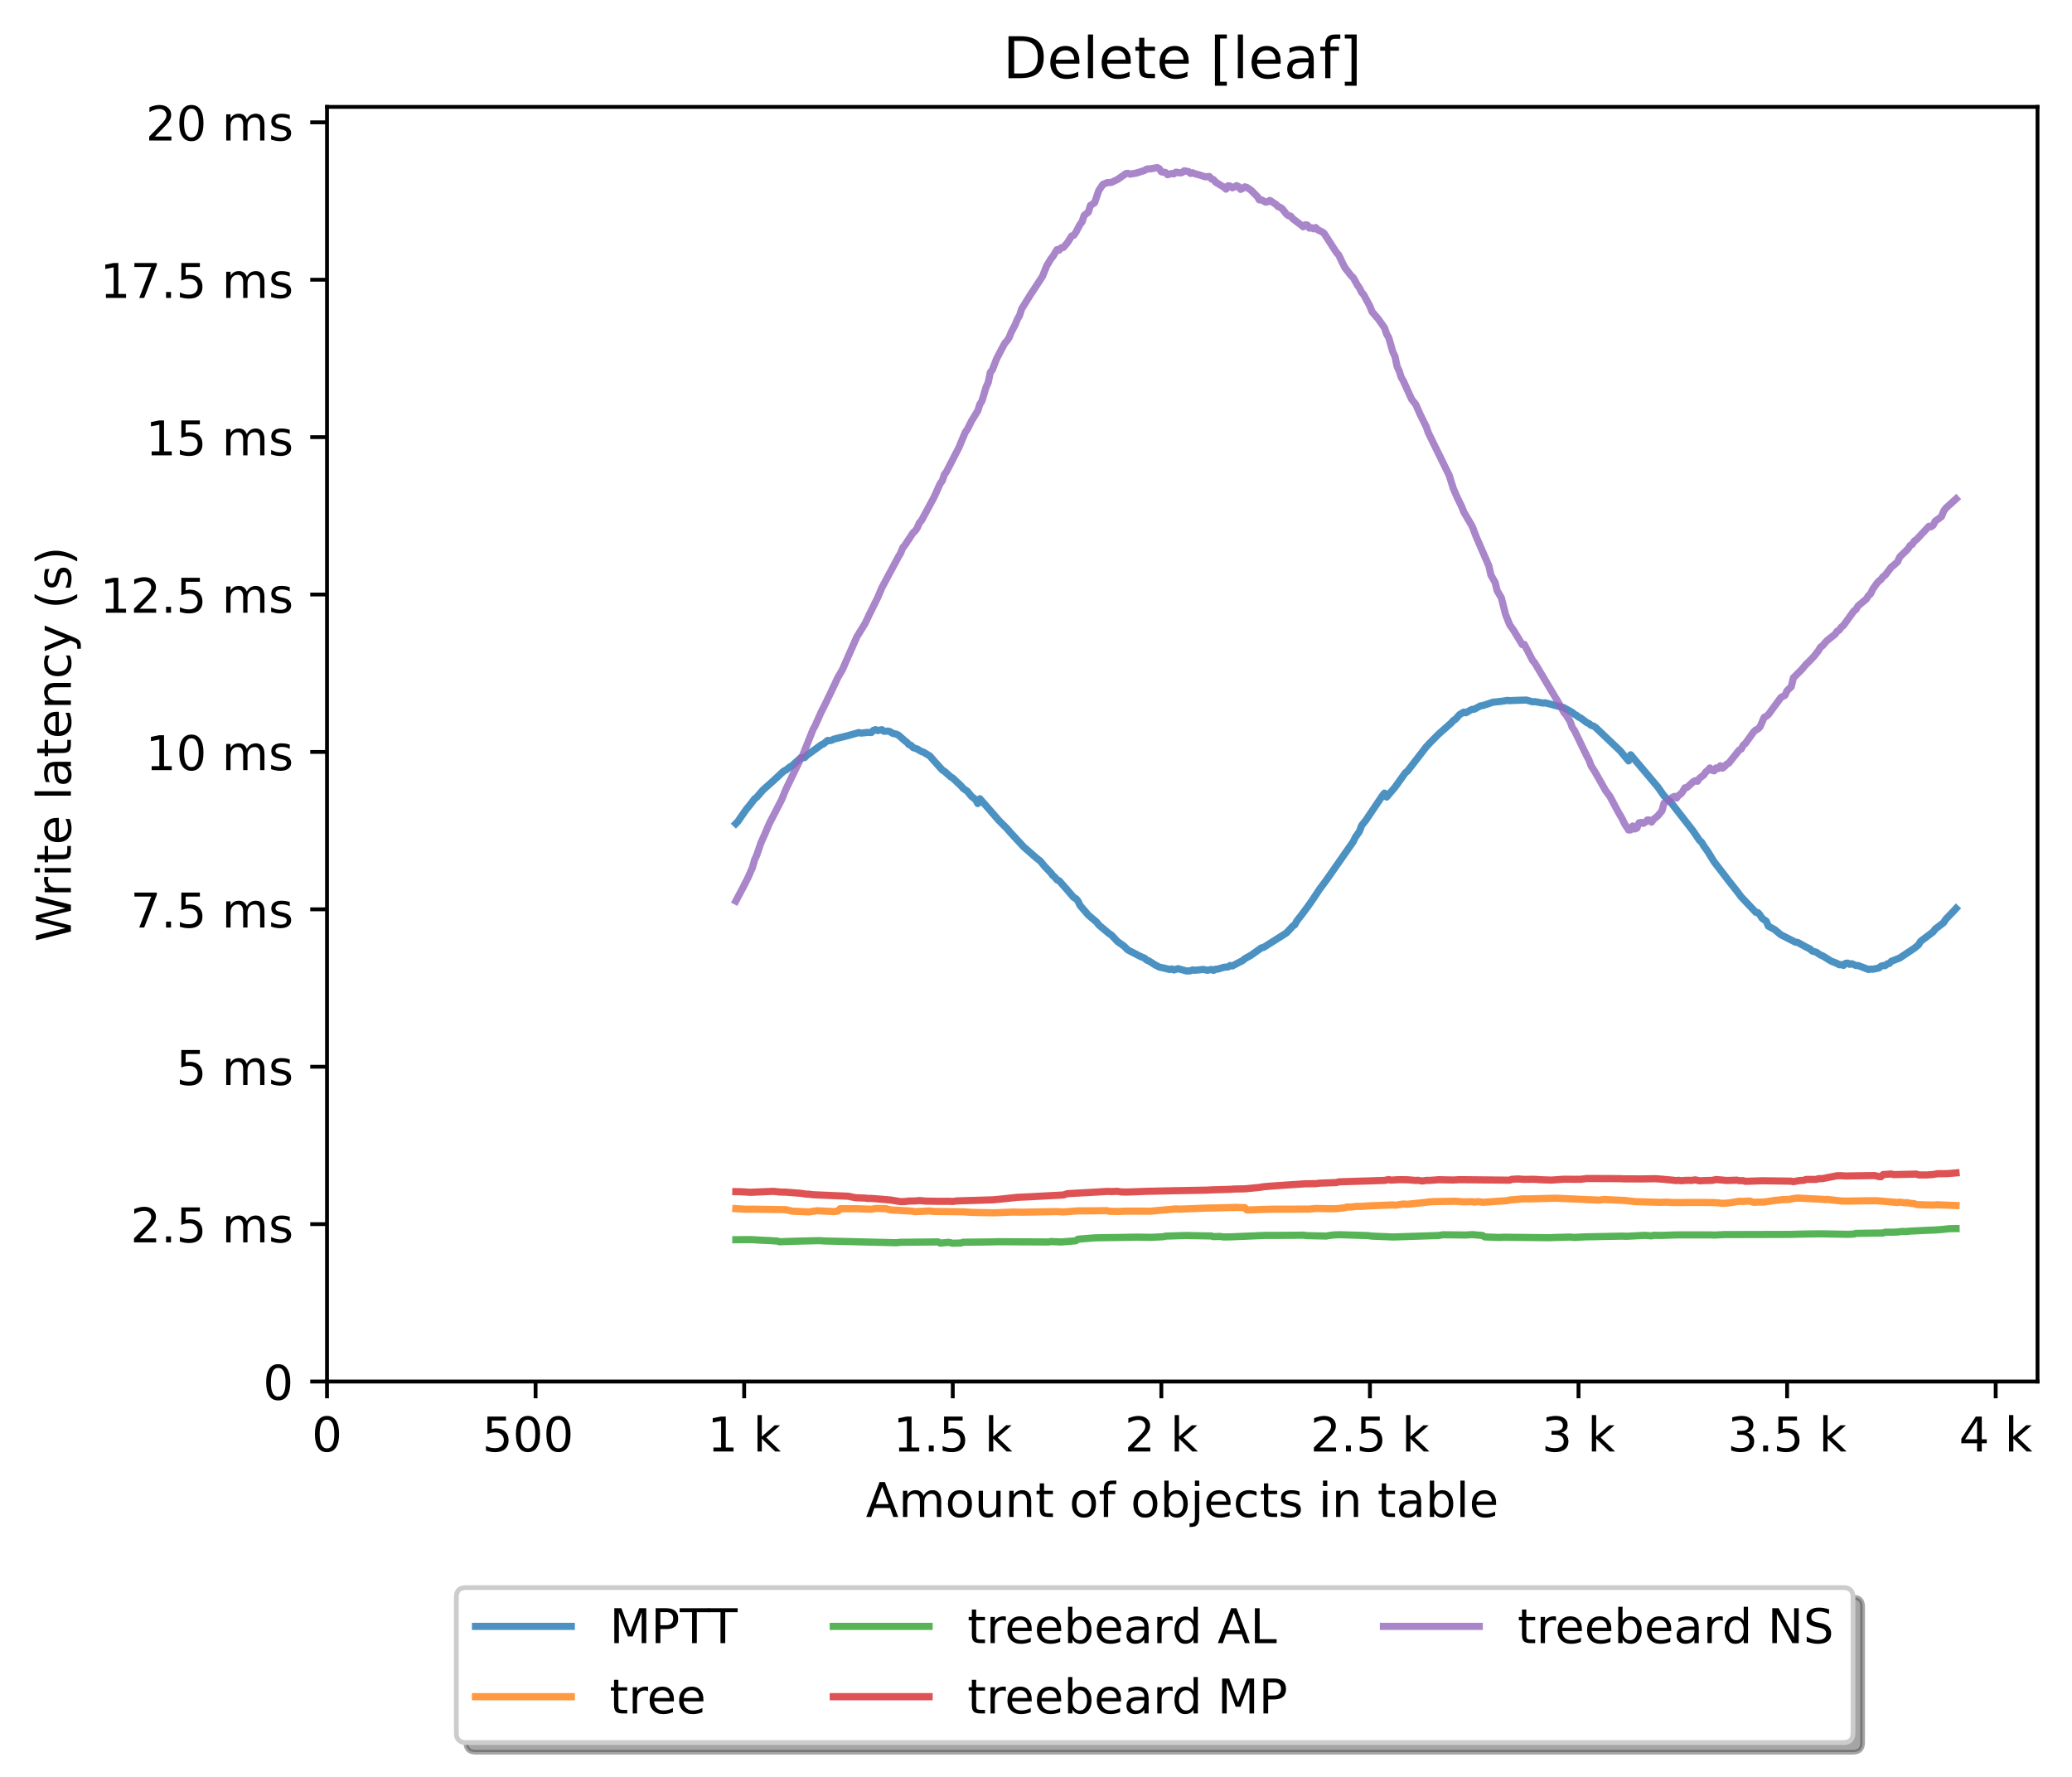 <?xml version="1.0" encoding="utf-8" standalone="no"?>
<!DOCTYPE svg PUBLIC "-//W3C//DTD SVG 1.1//EN"
  "http://www.w3.org/Graphics/SVG/1.1/DTD/svg11.dtd">
<!-- Created with matplotlib (https://matplotlib.org/) -->
<svg height="371.002pt" version="1.1" viewBox="0 0 432.592 371.002" width="432.592pt" xmlns="http://www.w3.org/2000/svg" xmlns:xlink="http://www.w3.org/1999/xlink">
 <defs>
  <style type="text/css">*{stroke-linecap:butt;stroke-linejoin:round;}</style>
 </defs>
 <g id="figure_1">
  <g id="patch_1">
   <path d="M 0 371.002 
L 432.592 371.002 
L 432.592 0 
L 0 0 
z
" style="fill:#ffffff;"/>
  </g>
  <g id="axes_1">
   <g id="patch_2">
    <path d="M 68.272 288.43 
L 425.392 288.43 
L 425.392 22.318 
L 68.272 22.318 
z
" style="fill:#ffffff;"/>
   </g>
   <g id="matplotlib.axis_1">
    <g id="xtick_1">
     <g id="line2d_1">
      <defs>
       <path d="M 0 0 
L 0 3.5 
" id="mc5518a1129" style="stroke:#000000;stroke-width:0.8;"/>
      </defs>
      <g>
       <use style="stroke:#000000;stroke-width:0.8;" x="68.272" xlink:href="#mc5518a1129" y="288.43"/>
      </g>
     </g>
     <g id="text_1">
      <!-- 0 -->
      <g transform="translate(65.091 303.029)scale(0.1 -0.1)">
       <defs>
        <path d="M 31.781 66.406 
Q 24.172 66.406 20.328 58.906 
Q 16.5 51.422 16.5 36.375 
Q 16.5 21.391 20.328 13.891 
Q 24.172 6.391 31.781 6.391 
Q 39.453 6.391 43.281 13.891 
Q 47.125 21.391 47.125 36.375 
Q 47.125 51.422 43.281 58.906 
Q 39.453 66.406 31.781 66.406 
z
M 31.781 74.219 
Q 44.047 74.219 50.516 64.516 
Q 56.984 54.828 56.984 36.375 
Q 56.984 17.969 50.516 8.266 
Q 44.047 -1.422 31.781 -1.422 
Q 19.531 -1.422 13.062 8.266 
Q 6.594 17.969 6.594 36.375 
Q 6.594 54.828 13.062 64.516 
Q 19.531 74.219 31.781 74.219 
z
" id="DejaVuSans-48"/>
       </defs>
       <use xlink:href="#DejaVuSans-48"/>
      </g>
     </g>
    </g>
    <g id="xtick_2">
     <g id="line2d_2">
      <g>
       <use style="stroke:#000000;stroke-width:0.8;" x="111.82" xlink:href="#mc5518a1129" y="288.43"/>
      </g>
     </g>
     <g id="text_2">
      <!-- 500  -->
      <g transform="translate(100.688 303.029)scale(0.1 -0.1)">
       <defs>
        <path d="M 10.797 72.906 
L 49.516 72.906 
L 49.516 64.594 
L 19.828 64.594 
L 19.828 46.734 
Q 21.969 47.469 24.109 47.828 
Q 26.266 48.188 28.422 48.188 
Q 40.625 48.188 47.75 41.5 
Q 54.891 34.812 54.891 23.391 
Q 54.891 11.625 47.562 5.094 
Q 40.234 -1.422 26.906 -1.422 
Q 22.312 -1.422 17.547 -0.641 
Q 12.797 0.141 7.719 1.703 
L 7.719 11.625 
Q 12.109 9.234 16.797 8.062 
Q 21.484 6.891 26.703 6.891 
Q 35.156 6.891 40.078 11.328 
Q 45.016 15.766 45.016 23.391 
Q 45.016 31 40.078 35.438 
Q 35.156 39.891 26.703 39.891 
Q 22.75 39.891 18.812 39.016 
Q 14.891 38.141 10.797 36.281 
z
" id="DejaVuSans-53"/>
        <path id="DejaVuSans-32"/>
       </defs>
       <use xlink:href="#DejaVuSans-53"/>
       <use x="63.623" xlink:href="#DejaVuSans-48"/>
       <use x="127.246" xlink:href="#DejaVuSans-48"/>
       <use x="190.869" xlink:href="#DejaVuSans-32"/>
      </g>
     </g>
    </g>
    <g id="xtick_3">
     <g id="line2d_3">
      <g>
       <use style="stroke:#000000;stroke-width:0.8;" x="155.369" xlink:href="#mc5518a1129" y="288.43"/>
      </g>
     </g>
     <g id="text_3">
      <!-- 1 k -->
      <g transform="translate(147.703 303.029)scale(0.1 -0.1)">
       <defs>
        <path d="M 12.406 8.297 
L 28.516 8.297 
L 28.516 63.922 
L 10.984 60.406 
L 10.984 69.391 
L 28.422 72.906 
L 38.281 72.906 
L 38.281 8.297 
L 54.391 8.297 
L 54.391 0 
L 12.406 0 
z
" id="DejaVuSans-49"/>
        <path d="M 9.078 75.984 
L 18.109 75.984 
L 18.109 31.109 
L 44.922 54.688 
L 56.391 54.688 
L 27.391 29.109 
L 57.625 0 
L 45.906 0 
L 18.109 26.703 
L 18.109 0 
L 9.078 0 
z
" id="DejaVuSans-107"/>
       </defs>
       <use xlink:href="#DejaVuSans-49"/>
       <use x="63.623" xlink:href="#DejaVuSans-32"/>
       <use x="95.41" xlink:href="#DejaVuSans-107"/>
      </g>
     </g>
    </g>
    <g id="xtick_4">
     <g id="line2d_4">
      <g>
       <use style="stroke:#000000;stroke-width:0.8;" x="198.918" xlink:href="#mc5518a1129" y="288.43"/>
      </g>
     </g>
     <g id="text_4">
      <!-- 1.5 k -->
      <g transform="translate(186.482 303.029)scale(0.1 -0.1)">
       <defs>
        <path d="M 10.688 12.406 
L 21 12.406 
L 21 0 
L 10.688 0 
z
" id="DejaVuSans-46"/>
       </defs>
       <use xlink:href="#DejaVuSans-49"/>
       <use x="63.623" xlink:href="#DejaVuSans-46"/>
       <use x="95.41" xlink:href="#DejaVuSans-53"/>
       <use x="159.033" xlink:href="#DejaVuSans-32"/>
       <use x="190.82" xlink:href="#DejaVuSans-107"/>
      </g>
     </g>
    </g>
    <g id="xtick_5">
     <g id="line2d_5">
      <g>
       <use style="stroke:#000000;stroke-width:0.8;" x="242.466" xlink:href="#mc5518a1129" y="288.43"/>
      </g>
     </g>
     <g id="text_5">
      <!-- 2 k -->
      <g transform="translate(234.801 303.029)scale(0.1 -0.1)">
       <defs>
        <path d="M 19.188 8.297 
L 53.609 8.297 
L 53.609 0 
L 7.328 0 
L 7.328 8.297 
Q 12.938 14.109 22.625 23.891 
Q 32.328 33.688 34.812 36.531 
Q 39.547 41.844 41.422 45.531 
Q 43.312 49.219 43.312 52.781 
Q 43.312 58.594 39.234 62.25 
Q 35.156 65.922 28.609 65.922 
Q 23.969 65.922 18.812 64.312 
Q 13.672 62.703 7.812 59.422 
L 7.812 69.391 
Q 13.766 71.781 18.938 73 
Q 24.125 74.219 28.422 74.219 
Q 39.75 74.219 46.484 68.547 
Q 53.219 62.891 53.219 53.422 
Q 53.219 48.922 51.531 44.891 
Q 49.859 40.875 45.406 35.406 
Q 44.188 33.984 37.641 27.219 
Q 31.109 20.453 19.188 8.297 
z
" id="DejaVuSans-50"/>
       </defs>
       <use xlink:href="#DejaVuSans-50"/>
       <use x="63.623" xlink:href="#DejaVuSans-32"/>
       <use x="95.41" xlink:href="#DejaVuSans-107"/>
      </g>
     </g>
    </g>
    <g id="xtick_6">
     <g id="line2d_6">
      <g>
       <use style="stroke:#000000;stroke-width:0.8;" x="286.015" xlink:href="#mc5518a1129" y="288.43"/>
      </g>
     </g>
     <g id="text_6">
      <!-- 2.5 k -->
      <g transform="translate(273.579 303.029)scale(0.1 -0.1)">
       <use xlink:href="#DejaVuSans-50"/>
       <use x="63.623" xlink:href="#DejaVuSans-46"/>
       <use x="95.41" xlink:href="#DejaVuSans-53"/>
       <use x="159.033" xlink:href="#DejaVuSans-32"/>
       <use x="190.82" xlink:href="#DejaVuSans-107"/>
      </g>
     </g>
    </g>
    <g id="xtick_7">
     <g id="line2d_7">
      <g>
       <use style="stroke:#000000;stroke-width:0.8;" x="329.563" xlink:href="#mc5518a1129" y="288.43"/>
      </g>
     </g>
     <g id="text_7">
      <!-- 3 k -->
      <g transform="translate(321.898 303.029)scale(0.1 -0.1)">
       <defs>
        <path d="M 40.578 39.312 
Q 47.656 37.797 51.625 33 
Q 55.609 28.219 55.609 21.188 
Q 55.609 10.406 48.188 4.484 
Q 40.766 -1.422 27.094 -1.422 
Q 22.516 -1.422 17.656 -0.516 
Q 12.797 0.391 7.625 2.203 
L 7.625 11.719 
Q 11.719 9.328 16.594 8.109 
Q 21.484 6.891 26.812 6.891 
Q 36.078 6.891 40.938 10.547 
Q 45.797 14.203 45.797 21.188 
Q 45.797 27.641 41.281 31.266 
Q 36.766 34.906 28.719 34.906 
L 20.219 34.906 
L 20.219 43.016 
L 29.109 43.016 
Q 36.375 43.016 40.234 45.922 
Q 44.094 48.828 44.094 54.297 
Q 44.094 59.906 40.109 62.906 
Q 36.141 65.922 28.719 65.922 
Q 24.656 65.922 20.016 65.031 
Q 15.375 64.156 9.812 62.312 
L 9.812 71.094 
Q 15.438 72.656 20.344 73.438 
Q 25.25 74.219 29.594 74.219 
Q 40.828 74.219 47.359 69.109 
Q 53.906 64.016 53.906 55.328 
Q 53.906 49.266 50.438 45.094 
Q 46.969 40.922 40.578 39.312 
z
" id="DejaVuSans-51"/>
       </defs>
       <use xlink:href="#DejaVuSans-51"/>
       <use x="63.623" xlink:href="#DejaVuSans-32"/>
       <use x="95.41" xlink:href="#DejaVuSans-107"/>
      </g>
     </g>
    </g>
    <g id="xtick_8">
     <g id="line2d_8">
      <g>
       <use style="stroke:#000000;stroke-width:0.8;" x="373.112" xlink:href="#mc5518a1129" y="288.43"/>
      </g>
     </g>
     <g id="text_8">
      <!-- 3.5 k -->
      <g transform="translate(360.676 303.029)scale(0.1 -0.1)">
       <use xlink:href="#DejaVuSans-51"/>
       <use x="63.623" xlink:href="#DejaVuSans-46"/>
       <use x="95.41" xlink:href="#DejaVuSans-53"/>
       <use x="159.033" xlink:href="#DejaVuSans-32"/>
       <use x="190.82" xlink:href="#DejaVuSans-107"/>
      </g>
     </g>
    </g>
    <g id="xtick_9">
     <g id="line2d_9">
      <g>
       <use style="stroke:#000000;stroke-width:0.8;" x="416.66" xlink:href="#mc5518a1129" y="288.43"/>
      </g>
     </g>
     <g id="text_9">
      <!-- 4 k -->
      <g transform="translate(408.995 303.029)scale(0.1 -0.1)">
       <defs>
        <path d="M 37.797 64.312 
L 12.891 25.391 
L 37.797 25.391 
z
M 35.203 72.906 
L 47.609 72.906 
L 47.609 25.391 
L 58.016 25.391 
L 58.016 17.188 
L 47.609 17.188 
L 47.609 0 
L 37.797 0 
L 37.797 17.188 
L 4.891 17.188 
L 4.891 26.703 
z
" id="DejaVuSans-52"/>
       </defs>
       <use xlink:href="#DejaVuSans-52"/>
       <use x="63.623" xlink:href="#DejaVuSans-32"/>
       <use x="95.41" xlink:href="#DejaVuSans-107"/>
      </g>
     </g>
    </g>
    <g id="text_10">
     <!-- Amount of objects in table -->
     <g transform="translate(180.773 316.707)scale(0.1 -0.1)">
      <defs>
       <path d="M 34.188 63.188 
L 20.797 26.906 
L 47.609 26.906 
z
M 28.609 72.906 
L 39.797 72.906 
L 67.578 0 
L 57.328 0 
L 50.688 18.703 
L 17.828 18.703 
L 11.188 0 
L 0.781 0 
z
" id="DejaVuSans-65"/>
       <path d="M 52 44.188 
Q 55.375 50.25 60.062 53.125 
Q 64.75 56 71.094 56 
Q 79.641 56 84.281 50.016 
Q 88.922 44.047 88.922 33.016 
L 88.922 0 
L 79.891 0 
L 79.891 32.719 
Q 79.891 40.578 77.094 44.375 
Q 74.312 48.188 68.609 48.188 
Q 61.625 48.188 57.562 43.547 
Q 53.516 38.922 53.516 30.906 
L 53.516 0 
L 44.484 0 
L 44.484 32.719 
Q 44.484 40.625 41.703 44.406 
Q 38.922 48.188 33.109 48.188 
Q 26.219 48.188 22.156 43.531 
Q 18.109 38.875 18.109 30.906 
L 18.109 0 
L 9.078 0 
L 9.078 54.688 
L 18.109 54.688 
L 18.109 46.188 
Q 21.188 51.219 25.484 53.609 
Q 29.781 56 35.688 56 
Q 41.656 56 45.828 52.969 
Q 50 49.953 52 44.188 
z
" id="DejaVuSans-109"/>
       <path d="M 30.609 48.391 
Q 23.391 48.391 19.188 42.75 
Q 14.984 37.109 14.984 27.297 
Q 14.984 17.484 19.156 11.844 
Q 23.344 6.203 30.609 6.203 
Q 37.797 6.203 41.984 11.859 
Q 46.188 17.531 46.188 27.297 
Q 46.188 37.016 41.984 42.703 
Q 37.797 48.391 30.609 48.391 
z
M 30.609 56 
Q 42.328 56 49.016 48.375 
Q 55.719 40.766 55.719 27.297 
Q 55.719 13.875 49.016 6.219 
Q 42.328 -1.422 30.609 -1.422 
Q 18.844 -1.422 12.172 6.219 
Q 5.516 13.875 5.516 27.297 
Q 5.516 40.766 12.172 48.375 
Q 18.844 56 30.609 56 
z
" id="DejaVuSans-111"/>
       <path d="M 8.5 21.578 
L 8.5 54.688 
L 17.484 54.688 
L 17.484 21.922 
Q 17.484 14.156 20.5 10.266 
Q 23.531 6.391 29.594 6.391 
Q 36.859 6.391 41.078 11.031 
Q 45.312 15.672 45.312 23.688 
L 45.312 54.688 
L 54.297 54.688 
L 54.297 0 
L 45.312 0 
L 45.312 8.406 
Q 42.047 3.422 37.719 1 
Q 33.406 -1.422 27.688 -1.422 
Q 18.266 -1.422 13.375 4.438 
Q 8.5 10.297 8.5 21.578 
z
M 31.109 56 
z
" id="DejaVuSans-117"/>
       <path d="M 54.891 33.016 
L 54.891 0 
L 45.906 0 
L 45.906 32.719 
Q 45.906 40.484 42.875 44.328 
Q 39.844 48.188 33.797 48.188 
Q 26.516 48.188 22.312 43.547 
Q 18.109 38.922 18.109 30.906 
L 18.109 0 
L 9.078 0 
L 9.078 54.688 
L 18.109 54.688 
L 18.109 46.188 
Q 21.344 51.125 25.703 53.562 
Q 30.078 56 35.797 56 
Q 45.219 56 50.047 50.172 
Q 54.891 44.344 54.891 33.016 
z
" id="DejaVuSans-110"/>
       <path d="M 18.312 70.219 
L 18.312 54.688 
L 36.812 54.688 
L 36.812 47.703 
L 18.312 47.703 
L 18.312 18.016 
Q 18.312 11.328 20.141 9.422 
Q 21.969 7.516 27.594 7.516 
L 36.812 7.516 
L 36.812 0 
L 27.594 0 
Q 17.188 0 13.234 3.875 
Q 9.281 7.766 9.281 18.016 
L 9.281 47.703 
L 2.688 47.703 
L 2.688 54.688 
L 9.281 54.688 
L 9.281 70.219 
z
" id="DejaVuSans-116"/>
       <path d="M 37.109 75.984 
L 37.109 68.5 
L 28.516 68.5 
Q 23.688 68.5 21.797 66.547 
Q 19.922 64.594 19.922 59.516 
L 19.922 54.688 
L 34.719 54.688 
L 34.719 47.703 
L 19.922 47.703 
L 19.922 0 
L 10.891 0 
L 10.891 47.703 
L 2.297 47.703 
L 2.297 54.688 
L 10.891 54.688 
L 10.891 58.5 
Q 10.891 67.625 15.141 71.797 
Q 19.391 75.984 28.609 75.984 
z
" id="DejaVuSans-102"/>
       <path d="M 48.688 27.297 
Q 48.688 37.203 44.609 42.844 
Q 40.531 48.484 33.406 48.484 
Q 26.266 48.484 22.188 42.844 
Q 18.109 37.203 18.109 27.297 
Q 18.109 17.391 22.188 11.75 
Q 26.266 6.109 33.406 6.109 
Q 40.531 6.109 44.609 11.75 
Q 48.688 17.391 48.688 27.297 
z
M 18.109 46.391 
Q 20.953 51.266 25.266 53.625 
Q 29.594 56 35.594 56 
Q 45.562 56 51.781 48.094 
Q 58.016 40.188 58.016 27.297 
Q 58.016 14.406 51.781 6.484 
Q 45.562 -1.422 35.594 -1.422 
Q 29.594 -1.422 25.266 0.953 
Q 20.953 3.328 18.109 8.203 
L 18.109 0 
L 9.078 0 
L 9.078 75.984 
L 18.109 75.984 
z
" id="DejaVuSans-98"/>
       <path d="M 9.422 54.688 
L 18.406 54.688 
L 18.406 -0.984 
Q 18.406 -11.422 14.422 -16.109 
Q 10.453 -20.797 1.609 -20.797 
L -1.812 -20.797 
L -1.812 -13.188 
L 0.594 -13.188 
Q 5.719 -13.188 7.562 -10.812 
Q 9.422 -8.453 9.422 -0.984 
z
M 9.422 75.984 
L 18.406 75.984 
L 18.406 64.594 
L 9.422 64.594 
z
" id="DejaVuSans-106"/>
       <path d="M 56.203 29.594 
L 56.203 25.203 
L 14.891 25.203 
Q 15.484 15.922 20.484 11.062 
Q 25.484 6.203 34.422 6.203 
Q 39.594 6.203 44.453 7.469 
Q 49.312 8.734 54.109 11.281 
L 54.109 2.781 
Q 49.266 0.734 44.188 -0.344 
Q 39.109 -1.422 33.891 -1.422 
Q 20.797 -1.422 13.156 6.188 
Q 5.516 13.812 5.516 26.812 
Q 5.516 40.234 12.766 48.109 
Q 20.016 56 32.328 56 
Q 43.359 56 49.781 48.891 
Q 56.203 41.797 56.203 29.594 
z
M 47.219 32.234 
Q 47.125 39.594 43.094 43.984 
Q 39.062 48.391 32.422 48.391 
Q 24.906 48.391 20.391 44.141 
Q 15.875 39.891 15.188 32.172 
z
" id="DejaVuSans-101"/>
       <path d="M 48.781 52.594 
L 48.781 44.188 
Q 44.969 46.297 41.141 47.344 
Q 37.312 48.391 33.406 48.391 
Q 24.656 48.391 19.812 42.844 
Q 14.984 37.312 14.984 27.297 
Q 14.984 17.281 19.812 11.734 
Q 24.656 6.203 33.406 6.203 
Q 37.312 6.203 41.141 7.25 
Q 44.969 8.297 48.781 10.406 
L 48.781 2.094 
Q 45.016 0.344 40.984 -0.531 
Q 36.969 -1.422 32.422 -1.422 
Q 20.062 -1.422 12.781 6.344 
Q 5.516 14.109 5.516 27.297 
Q 5.516 40.672 12.859 48.328 
Q 20.219 56 33.016 56 
Q 37.156 56 41.109 55.141 
Q 45.062 54.297 48.781 52.594 
z
" id="DejaVuSans-99"/>
       <path d="M 44.281 53.078 
L 44.281 44.578 
Q 40.484 46.531 36.375 47.5 
Q 32.281 48.484 27.875 48.484 
Q 21.188 48.484 17.844 46.438 
Q 14.5 44.391 14.5 40.281 
Q 14.5 37.156 16.891 35.375 
Q 19.281 33.594 26.516 31.984 
L 29.594 31.297 
Q 39.156 29.25 43.188 25.516 
Q 47.219 21.781 47.219 15.094 
Q 47.219 7.469 41.188 3.016 
Q 35.156 -1.422 24.609 -1.422 
Q 20.219 -1.422 15.453 -0.562 
Q 10.688 0.297 5.422 2 
L 5.422 11.281 
Q 10.406 8.688 15.234 7.391 
Q 20.062 6.109 24.812 6.109 
Q 31.156 6.109 34.562 8.281 
Q 37.984 10.453 37.984 14.406 
Q 37.984 18.062 35.516 20.016 
Q 33.062 21.969 24.703 23.781 
L 21.578 24.516 
Q 13.234 26.266 9.516 29.906 
Q 5.812 33.547 5.812 39.891 
Q 5.812 47.609 11.281 51.797 
Q 16.75 56 26.812 56 
Q 31.781 56 36.172 55.266 
Q 40.578 54.547 44.281 53.078 
z
" id="DejaVuSans-115"/>
       <path d="M 9.422 54.688 
L 18.406 54.688 
L 18.406 0 
L 9.422 0 
z
M 9.422 75.984 
L 18.406 75.984 
L 18.406 64.594 
L 9.422 64.594 
z
" id="DejaVuSans-105"/>
       <path d="M 34.281 27.484 
Q 23.391 27.484 19.188 25 
Q 14.984 22.516 14.984 16.5 
Q 14.984 11.719 18.141 8.906 
Q 21.297 6.109 26.703 6.109 
Q 34.188 6.109 38.703 11.406 
Q 43.219 16.703 43.219 25.484 
L 43.219 27.484 
z
M 52.203 31.203 
L 52.203 0 
L 43.219 0 
L 43.219 8.297 
Q 40.141 3.328 35.547 0.953 
Q 30.953 -1.422 24.312 -1.422 
Q 15.922 -1.422 10.953 3.297 
Q 6 8.016 6 15.922 
Q 6 25.141 12.172 29.828 
Q 18.359 34.516 30.609 34.516 
L 43.219 34.516 
L 43.219 35.406 
Q 43.219 41.609 39.141 45 
Q 35.062 48.391 27.688 48.391 
Q 23 48.391 18.547 47.266 
Q 14.109 46.141 10.016 43.891 
L 10.016 52.203 
Q 14.938 54.109 19.578 55.047 
Q 24.219 56 28.609 56 
Q 40.484 56 46.344 49.844 
Q 52.203 43.703 52.203 31.203 
z
" id="DejaVuSans-97"/>
       <path d="M 9.422 75.984 
L 18.406 75.984 
L 18.406 0 
L 9.422 0 
z
" id="DejaVuSans-108"/>
      </defs>
      <use xlink:href="#DejaVuSans-65"/>
      <use x="68.408" xlink:href="#DejaVuSans-109"/>
      <use x="165.82" xlink:href="#DejaVuSans-111"/>
      <use x="227.002" xlink:href="#DejaVuSans-117"/>
      <use x="290.381" xlink:href="#DejaVuSans-110"/>
      <use x="353.76" xlink:href="#DejaVuSans-116"/>
      <use x="392.969" xlink:href="#DejaVuSans-32"/>
      <use x="424.756" xlink:href="#DejaVuSans-111"/>
      <use x="485.938" xlink:href="#DejaVuSans-102"/>
      <use x="521.143" xlink:href="#DejaVuSans-32"/>
      <use x="552.93" xlink:href="#DejaVuSans-111"/>
      <use x="614.111" xlink:href="#DejaVuSans-98"/>
      <use x="677.588" xlink:href="#DejaVuSans-106"/>
      <use x="705.371" xlink:href="#DejaVuSans-101"/>
      <use x="766.895" xlink:href="#DejaVuSans-99"/>
      <use x="821.875" xlink:href="#DejaVuSans-116"/>
      <use x="861.084" xlink:href="#DejaVuSans-115"/>
      <use x="913.184" xlink:href="#DejaVuSans-32"/>
      <use x="944.971" xlink:href="#DejaVuSans-105"/>
      <use x="972.754" xlink:href="#DejaVuSans-110"/>
      <use x="1036.133" xlink:href="#DejaVuSans-32"/>
      <use x="1067.92" xlink:href="#DejaVuSans-116"/>
      <use x="1107.129" xlink:href="#DejaVuSans-97"/>
      <use x="1168.408" xlink:href="#DejaVuSans-98"/>
      <use x="1231.885" xlink:href="#DejaVuSans-108"/>
      <use x="1259.668" xlink:href="#DejaVuSans-101"/>
     </g>
    </g>
   </g>
   <g id="matplotlib.axis_2">
    <g id="ytick_1">
     <g id="line2d_10">
      <defs>
       <path d="M 0 0 
L -3.5 0 
" id="m8af925d295" style="stroke:#000000;stroke-width:0.8;"/>
      </defs>
      <g>
       <use style="stroke:#000000;stroke-width:0.8;" x="68.272" xlink:href="#m8af925d295" y="288.43"/>
      </g>
     </g>
     <g id="text_11">
      <!-- 0 -->
      <g transform="translate(54.909 292.229)scale(0.1 -0.1)">
       <use xlink:href="#DejaVuSans-48"/>
      </g>
     </g>
    </g>
    <g id="ytick_2">
     <g id="line2d_11">
      <g>
       <use style="stroke:#000000;stroke-width:0.8;" x="68.272" xlink:href="#m8af925d295" y="255.569"/>
      </g>
     </g>
     <g id="text_12">
      <!-- 2.5 ms -->
      <g transform="translate(27.241 259.368)scale(0.1 -0.1)">
       <use xlink:href="#DejaVuSans-50"/>
       <use x="63.623" xlink:href="#DejaVuSans-46"/>
       <use x="95.41" xlink:href="#DejaVuSans-53"/>
       <use x="159.033" xlink:href="#DejaVuSans-32"/>
       <use x="190.82" xlink:href="#DejaVuSans-109"/>
       <use x="288.232" xlink:href="#DejaVuSans-115"/>
      </g>
     </g>
    </g>
    <g id="ytick_3">
     <g id="line2d_12">
      <g>
       <use style="stroke:#000000;stroke-width:0.8;" x="68.272" xlink:href="#m8af925d295" y="222.707"/>
      </g>
     </g>
     <g id="text_13">
      <!-- 5 ms -->
      <g transform="translate(36.781 226.507)scale(0.1 -0.1)">
       <use xlink:href="#DejaVuSans-53"/>
       <use x="63.623" xlink:href="#DejaVuSans-32"/>
       <use x="95.41" xlink:href="#DejaVuSans-109"/>
       <use x="192.822" xlink:href="#DejaVuSans-115"/>
      </g>
     </g>
    </g>
    <g id="ytick_4">
     <g id="line2d_13">
      <g>
       <use style="stroke:#000000;stroke-width:0.8;" x="68.272" xlink:href="#m8af925d295" y="189.846"/>
      </g>
     </g>
     <g id="text_14">
      <!-- 7.5 ms -->
      <g transform="translate(27.241 193.645)scale(0.1 -0.1)">
       <defs>
        <path d="M 8.203 72.906 
L 55.078 72.906 
L 55.078 68.703 
L 28.609 0 
L 18.312 0 
L 43.219 64.594 
L 8.203 64.594 
z
" id="DejaVuSans-55"/>
       </defs>
       <use xlink:href="#DejaVuSans-55"/>
       <use x="63.623" xlink:href="#DejaVuSans-46"/>
       <use x="95.41" xlink:href="#DejaVuSans-53"/>
       <use x="159.033" xlink:href="#DejaVuSans-32"/>
       <use x="190.82" xlink:href="#DejaVuSans-109"/>
       <use x="288.232" xlink:href="#DejaVuSans-115"/>
      </g>
     </g>
    </g>
    <g id="ytick_5">
     <g id="line2d_14">
      <g>
       <use style="stroke:#000000;stroke-width:0.8;" x="68.272" xlink:href="#m8af925d295" y="156.985"/>
      </g>
     </g>
     <g id="text_15">
      <!-- 10 ms -->
      <g transform="translate(30.419 160.784)scale(0.1 -0.1)">
       <use xlink:href="#DejaVuSans-49"/>
       <use x="63.623" xlink:href="#DejaVuSans-48"/>
       <use x="127.246" xlink:href="#DejaVuSans-32"/>
       <use x="159.033" xlink:href="#DejaVuSans-109"/>
       <use x="256.445" xlink:href="#DejaVuSans-115"/>
      </g>
     </g>
    </g>
    <g id="ytick_6">
     <g id="line2d_15">
      <g>
       <use style="stroke:#000000;stroke-width:0.8;" x="68.272" xlink:href="#m8af925d295" y="124.123"/>
      </g>
     </g>
     <g id="text_16">
      <!-- 12.5 ms -->
      <g transform="translate(20.878 127.922)scale(0.1 -0.1)">
       <use xlink:href="#DejaVuSans-49"/>
       <use x="63.623" xlink:href="#DejaVuSans-50"/>
       <use x="127.246" xlink:href="#DejaVuSans-46"/>
       <use x="159.033" xlink:href="#DejaVuSans-53"/>
       <use x="222.656" xlink:href="#DejaVuSans-32"/>
       <use x="254.443" xlink:href="#DejaVuSans-109"/>
       <use x="351.855" xlink:href="#DejaVuSans-115"/>
      </g>
     </g>
    </g>
    <g id="ytick_7">
     <g id="line2d_16">
      <g>
       <use style="stroke:#000000;stroke-width:0.8;" x="68.272" xlink:href="#m8af925d295" y="91.262"/>
      </g>
     </g>
     <g id="text_17">
      <!-- 15 ms -->
      <g transform="translate(30.419 95.061)scale(0.1 -0.1)">
       <use xlink:href="#DejaVuSans-49"/>
       <use x="63.623" xlink:href="#DejaVuSans-53"/>
       <use x="127.246" xlink:href="#DejaVuSans-32"/>
       <use x="159.033" xlink:href="#DejaVuSans-109"/>
       <use x="256.445" xlink:href="#DejaVuSans-115"/>
      </g>
     </g>
    </g>
    <g id="ytick_8">
     <g id="line2d_17">
      <g>
       <use style="stroke:#000000;stroke-width:0.8;" x="68.272" xlink:href="#m8af925d295" y="58.4"/>
      </g>
     </g>
     <g id="text_18">
      <!-- 17.5 ms -->
      <g transform="translate(20.878 62.2)scale(0.1 -0.1)">
       <use xlink:href="#DejaVuSans-49"/>
       <use x="63.623" xlink:href="#DejaVuSans-55"/>
       <use x="127.246" xlink:href="#DejaVuSans-46"/>
       <use x="159.033" xlink:href="#DejaVuSans-53"/>
       <use x="222.656" xlink:href="#DejaVuSans-32"/>
       <use x="254.443" xlink:href="#DejaVuSans-109"/>
       <use x="351.855" xlink:href="#DejaVuSans-115"/>
      </g>
     </g>
    </g>
    <g id="ytick_9">
     <g id="line2d_18">
      <g>
       <use style="stroke:#000000;stroke-width:0.8;" x="68.272" xlink:href="#m8af925d295" y="25.539"/>
      </g>
     </g>
     <g id="text_19">
      <!-- 20 ms -->
      <g transform="translate(30.419 29.338)scale(0.1 -0.1)">
       <use xlink:href="#DejaVuSans-50"/>
       <use x="63.623" xlink:href="#DejaVuSans-48"/>
       <use x="127.246" xlink:href="#DejaVuSans-32"/>
       <use x="159.033" xlink:href="#DejaVuSans-109"/>
       <use x="256.445" xlink:href="#DejaVuSans-115"/>
      </g>
     </g>
    </g>
    <g id="text_20">
     <!-- Write latency (s) -->
     <g transform="translate(14.798 196.626)rotate(-90)scale(0.1 -0.1)">
      <defs>
       <path d="M 3.328 72.906 
L 13.281 72.906 
L 28.609 11.281 
L 43.891 72.906 
L 54.984 72.906 
L 70.312 11.281 
L 85.594 72.906 
L 95.609 72.906 
L 77.297 0 
L 64.891 0 
L 49.516 63.281 
L 33.984 0 
L 21.578 0 
z
" id="DejaVuSans-87"/>
       <path d="M 41.109 46.297 
Q 39.594 47.172 37.812 47.578 
Q 36.031 48 33.891 48 
Q 26.266 48 22.188 43.047 
Q 18.109 38.094 18.109 28.812 
L 18.109 0 
L 9.078 0 
L 9.078 54.688 
L 18.109 54.688 
L 18.109 46.188 
Q 20.953 51.172 25.484 53.578 
Q 30.031 56 36.531 56 
Q 37.453 56 38.578 55.875 
Q 39.703 55.766 41.062 55.516 
z
" id="DejaVuSans-114"/>
       <path d="M 32.172 -5.078 
Q 28.375 -14.844 24.75 -17.812 
Q 21.141 -20.797 15.094 -20.797 
L 7.906 -20.797 
L 7.906 -13.281 
L 13.188 -13.281 
Q 16.891 -13.281 18.938 -11.516 
Q 21 -9.766 23.484 -3.219 
L 25.094 0.875 
L 2.984 54.688 
L 12.5 54.688 
L 29.594 11.922 
L 46.688 54.688 
L 56.203 54.688 
z
" id="DejaVuSans-121"/>
       <path d="M 31 75.875 
Q 24.469 64.656 21.281 53.656 
Q 18.109 42.672 18.109 31.391 
Q 18.109 20.125 21.312 9.062 
Q 24.516 -2 31 -13.188 
L 23.188 -13.188 
Q 15.875 -1.703 12.234 9.375 
Q 8.594 20.453 8.594 31.391 
Q 8.594 42.281 12.203 53.312 
Q 15.828 64.359 23.188 75.875 
z
" id="DejaVuSans-40"/>
       <path d="M 8.016 75.875 
L 15.828 75.875 
Q 23.141 64.359 26.781 53.312 
Q 30.422 42.281 30.422 31.391 
Q 30.422 20.453 26.781 9.375 
Q 23.141 -1.703 15.828 -13.188 
L 8.016 -13.188 
Q 14.5 -2 17.703 9.062 
Q 20.906 20.125 20.906 31.391 
Q 20.906 42.672 17.703 53.656 
Q 14.5 64.656 8.016 75.875 
z
" id="DejaVuSans-41"/>
      </defs>
      <use xlink:href="#DejaVuSans-87"/>
      <use x="94.377" xlink:href="#DejaVuSans-114"/>
      <use x="135.49" xlink:href="#DejaVuSans-105"/>
      <use x="163.273" xlink:href="#DejaVuSans-116"/>
      <use x="202.482" xlink:href="#DejaVuSans-101"/>
      <use x="264.006" xlink:href="#DejaVuSans-32"/>
      <use x="295.793" xlink:href="#DejaVuSans-108"/>
      <use x="323.576" xlink:href="#DejaVuSans-97"/>
      <use x="384.855" xlink:href="#DejaVuSans-116"/>
      <use x="424.064" xlink:href="#DejaVuSans-101"/>
      <use x="485.588" xlink:href="#DejaVuSans-110"/>
      <use x="548.967" xlink:href="#DejaVuSans-99"/>
      <use x="603.947" xlink:href="#DejaVuSans-121"/>
      <use x="663.127" xlink:href="#DejaVuSans-32"/>
      <use x="694.914" xlink:href="#DejaVuSans-40"/>
      <use x="733.928" xlink:href="#DejaVuSans-115"/>
      <use x="786.027" xlink:href="#DejaVuSans-41"/>
     </g>
    </g>
   </g>
   <g id="line2d_19">
    <path clip-path="url(#p4425966e16)" d="M 153.627 171.945 
L 154.063 171.494 
L 155.804 168.978 
L 156.675 167.925 
L 157.546 166.778 
L 157.982 166.457 
L 159.288 164.939 
L 161.466 162.995 
L 163.643 160.971 
L 164.079 160.783 
L 164.95 160.088 
L 165.385 159.847 
L 167.127 158.265 
L 167.998 158.158 
L 168.434 157.693 
L 169.305 157.09 
L 171.482 155.497 
L 171.917 155.306 
L 172.788 154.592 
L 173.224 154.627 
L 173.659 154.539 
L 174.095 154.308 
L 176.708 153.669 
L 179.321 152.937 
L 179.756 153.053 
L 181.063 152.916 
L 181.934 152.927 
L 182.369 152.468 
L 182.805 152.339 
L 183.24 152.533 
L 184.111 152.341 
L 184.547 152.673 
L 185.418 152.634 
L 185.853 152.754 
L 186.288 153.081 
L 187.159 153.276 
L 187.595 153.49 
L 188.901 154.644 
L 189.337 154.968 
L 189.772 155.464 
L 190.208 155.617 
L 190.643 156.081 
L 191.514 156.382 
L 192.385 156.903 
L 192.821 157.039 
L 194.127 157.828 
L 194.998 158.831 
L 196.74 160.765 
L 197.176 161.029 
L 198.482 162.19 
L 198.918 162.437 
L 200.66 164.085 
L 201.095 164.6 
L 201.966 165.197 
L 202.837 166.27 
L 203.708 166.948 
L 204.143 167.763 
L 204.579 166.757 
L 206.756 169.229 
L 208.498 171.24 
L 210.24 172.985 
L 211.111 173.985 
L 213.724 176.808 
L 216.337 179.087 
L 217.208 179.778 
L 218.079 180.85 
L 219.385 182.216 
L 219.821 182.787 
L 220.256 183.154 
L 220.692 183.694 
L 221.127 183.875 
L 222.869 185.852 
L 224.176 187.376 
L 224.611 187.586 
L 225.047 188.084 
L 225.482 189.027 
L 227.224 191.044 
L 228.966 192.522 
L 229.402 193.1 
L 231.579 194.927 
L 232.014 195.182 
L 233.321 196.575 
L 234.627 197.494 
L 235.498 198.338 
L 238.111 199.687 
L 238.982 200.053 
L 239.418 200.45 
L 239.853 200.616 
L 241.16 201.441 
L 242.031 201.9 
L 242.902 202.091 
L 244.208 202.401 
L 244.644 202.288 
L 245.079 202.501 
L 245.95 202.235 
L 246.821 202.471 
L 247.692 202.713 
L 248.563 202.683 
L 248.998 202.484 
L 249.434 202.569 
L 250.74 202.445 
L 251.176 202.381 
L 252.047 202.569 
L 252.918 202.396 
L 253.353 202.59 
L 253.789 202.339 
L 254.224 202.334 
L 255.531 201.944 
L 256.402 201.872 
L 256.837 201.573 
L 257.273 201.669 
L 259.45 200.535 
L 259.886 200.16 
L 261.192 199.425 
L 263.369 197.881 
L 263.805 197.8 
L 268.595 194.767 
L 269.902 193.355 
L 270.337 193.059 
L 270.773 192.237 
L 271.644 191.145 
L 272.95 189.397 
L 273.821 188.174 
L 275.563 185.557 
L 276.869 183.814 
L 282.531 175.719 
L 282.966 174.804 
L 283.837 173.552 
L 284.273 172.355 
L 285.144 171.27 
L 288.628 166.102 
L 289.063 165.58 
L 289.499 166.402 
L 291.241 164.357 
L 293.418 161.324 
L 293.853 160.984 
L 297.773 155.919 
L 298.644 154.985 
L 300.386 153.236 
L 302.999 150.928 
L 303.434 150.424 
L 303.87 150.163 
L 304.741 149.186 
L 305.612 148.664 
L 306.047 148.815 
L 306.918 148.307 
L 307.353 148.089 
L 307.789 148.067 
L 308.66 147.599 
L 309.095 147.362 
L 309.531 147.322 
L 311.708 146.599 
L 313.45 146.419 
L 314.757 146.218 
L 315.192 146.279 
L 316.063 146.233 
L 318.676 146.15 
L 319.983 146.528 
L 320.418 146.48 
L 322.16 146.786 
L 322.595 146.726 
L 326.515 147.759 
L 328.257 148.731 
L 328.692 149.115 
L 329.128 149.325 
L 329.563 149.7 
L 329.999 149.885 
L 331.305 150.861 
L 331.741 151.042 
L 332.176 151.426 
L 332.612 151.552 
L 333.047 151.796 
L 336.967 155.523 
L 337.837 156.349 
L 338.273 156.762 
L 339.579 158.331 
L 340.015 158.859 
L 340.45 157.58 
L 346.112 164.291 
L 347.418 166.156 
L 348.289 167.003 
L 348.725 167.371 
L 353.515 173.516 
L 354.821 175.45 
L 355.257 175.825 
L 355.692 176.585 
L 356.563 177.797 
L 357.87 179.922 
L 359.176 181.616 
L 360.918 183.888 
L 362.66 186.084 
L 363.531 187.245 
L 366.58 190.466 
L 367.015 190.528 
L 367.451 191.025 
L 367.886 191.716 
L 368.757 192.324 
L 369.192 193.355 
L 370.499 194.066 
L 371.805 195.147 
L 374.854 196.705 
L 375.289 196.739 
L 377.031 197.693 
L 377.902 198.125 
L 378.338 198.537 
L 379.209 198.802 
L 380.08 199.39 
L 380.515 199.546 
L 382.257 200.629 
L 383.563 201.149 
L 383.999 201.419 
L 384.434 201.379 
L 384.87 201.547 
L 385.305 201.131 
L 385.741 201.068 
L 386.176 201.33 
L 386.612 201.196 
L 387.483 201.572 
L 387.918 201.575 
L 390.096 202.401 
L 390.531 202.318 
L 390.967 202.355 
L 392.273 202.096 
L 392.709 201.726 
L 393.144 201.591 
L 393.58 201.599 
L 394.015 201.242 
L 394.451 201.14 
L 394.886 200.685 
L 396.628 200.005 
L 399.676 197.963 
L 400.547 197.255 
L 400.983 196.528 
L 403.596 194.555 
L 404.031 193.967 
L 405.773 192.635 
L 406.209 191.95 
L 407.951 190.139 
L 408.386 189.664 
L 408.386 189.664 
" style="fill:none;stroke:#1f77b4;stroke-linecap:square;stroke-opacity:0.8;stroke-width:1.5;"/>
   </g>
   <g id="line2d_20">
    <path clip-path="url(#p4425966e16)" d="M 153.627 252.327 
L 155.804 252.467 
L 157.111 252.444 
L 164.079 252.548 
L 165.385 252.857 
L 168.869 253.013 
L 170.611 252.769 
L 174.095 252.945 
L 174.966 252.833 
L 175.401 252.342 
L 178.885 252.346 
L 181.934 252.465 
L 182.805 252.296 
L 184.982 252.334 
L 185.853 252.585 
L 190.208 252.838 
L 191.079 252.961 
L 192.821 252.872 
L 194.127 252.819 
L 194.998 252.92 
L 198.482 252.959 
L 201.095 252.991 
L 202.401 253.083 
L 203.708 253.137 
L 207.627 253.2 
L 211.547 253.045 
L 213.289 253.078 
L 220.692 252.944 
L 221.998 253.021 
L 225.047 252.796 
L 226.353 252.789 
L 227.224 252.797 
L 228.531 252.782 
L 231.144 252.753 
L 231.579 252.887 
L 233.756 252.921 
L 234.627 252.861 
L 236.369 252.849 
L 240.289 252.863 
L 241.16 252.769 
L 245.515 252.39 
L 246.386 252.433 
L 251.611 252.231 
L 258.144 252.073 
L 259.45 252.126 
L 259.886 252.115 
L 260.321 252.61 
L 262.063 252.564 
L 263.805 252.492 
L 265.982 252.442 
L 273.386 252.427 
L 274.692 252.294 
L 276.434 252.344 
L 279.047 252.339 
L 280.789 252.15 
L 281.224 251.977 
L 282.095 251.997 
L 282.966 251.879 
L 284.273 251.858 
L 285.579 251.761 
L 290.805 251.55 
L 291.241 251.623 
L 292.982 251.364 
L 293.853 251.416 
L 297.337 251.059 
L 298.208 250.943 
L 299.079 250.872 
L 303.87 250.786 
L 305.612 250.915 
L 307.353 250.875 
L 307.789 250.967 
L 308.66 250.859 
L 309.531 251.009 
L 311.708 250.867 
L 312.579 250.798 
L 313.886 250.725 
L 314.757 250.651 
L 315.192 250.519 
L 316.499 250.42 
L 317.805 250.295 
L 319.547 250.292 
L 324.773 250.151 
L 333.918 250.558 
L 334.789 250.411 
L 339.144 250.623 
L 341.321 250.862 
L 346.547 251.021 
L 347.854 250.977 
L 349.16 251.054 
L 353.95 251.041 
L 357.434 251.05 
L 358.741 251.114 
L 359.612 251.241 
L 360.918 251.143 
L 361.789 251.013 
L 363.096 250.791 
L 363.967 250.824 
L 364.838 250.762 
L 365.273 250.744 
L 366.144 251.015 
L 367.015 250.962 
L 368.321 250.95 
L 370.934 250.569 
L 371.37 250.578 
L 371.805 250.467 
L 373.547 250.399 
L 374.418 250.222 
L 375.289 250.12 
L 380.515 250.387 
L 380.951 250.449 
L 381.386 250.389 
L 384.434 250.741 
L 385.741 250.757 
L 390.096 250.682 
L 391.838 250.678 
L 396.193 251.052 
L 396.628 250.968 
L 397.499 251.095 
L 398.37 251.106 
L 398.805 251.225 
L 399.676 251.289 
L 400.112 251.481 
L 402.289 251.557 
L 403.596 251.588 
L 404.467 251.528 
L 408.386 251.682 
L 408.386 251.682 
" style="fill:none;stroke:#ff7f0e;stroke-linecap:square;stroke-opacity:0.8;stroke-width:1.5;"/>
   </g>
   <g id="line2d_21">
    <path clip-path="url(#p4425966e16)" d="M 153.627 258.82 
L 156.675 258.793 
L 159.288 258.939 
L 161.03 259.013 
L 161.901 259.084 
L 162.337 259.102 
L 162.772 259.255 
L 164.514 259.179 
L 166.256 259.125 
L 171.046 259.013 
L 172.353 259.096 
L 174.095 259.129 
L 187.159 259.45 
L 188.03 259.353 
L 195.869 259.278 
L 196.305 259.527 
L 197.611 259.404 
L 198.047 259.363 
L 198.918 259.551 
L 200.224 259.511 
L 200.66 259.508 
L 201.095 259.338 
L 206.321 259.287 
L 208.498 259.236 
L 218.95 259.291 
L 219.385 259.196 
L 221.563 259.292 
L 224.611 259.043 
L 225.047 258.711 
L 228.531 258.43 
L 232.014 258.367 
L 233.321 258.356 
L 237.24 258.277 
L 240.289 258.323 
L 242.902 258.194 
L 243.337 258.07 
L 247.692 257.937 
L 248.998 257.97 
L 252.918 258.041 
L 253.353 258.18 
L 254.66 258.13 
L 255.531 258.247 
L 257.273 258.209 
L 264.24 257.915 
L 268.595 257.911 
L 272.079 257.868 
L 272.95 257.973 
L 276.869 258.052 
L 277.74 257.912 
L 278.611 257.811 
L 279.918 257.781 
L 285.579 257.957 
L 286.45 258.07 
L 289.063 258.179 
L 290.805 258.25 
L 300.386 257.938 
L 301.257 257.789 
L 302.999 257.805 
L 306.047 257.84 
L 307.353 257.753 
L 309.531 257.937 
L 309.966 258.235 
L 313.015 258.35 
L 313.886 258.297 
L 323.466 258.399 
L 324.773 258.348 
L 327.821 258.26 
L 328.692 258.342 
L 330.87 258.225 
L 338.708 258.069 
L 339.579 258.105 
L 343.499 257.9 
L 344.805 258.025 
L 345.241 257.894 
L 346.547 257.927 
L 350.031 257.817 
L 356.999 257.808 
L 357.87 257.847 
L 360.047 257.749 
L 373.983 257.711 
L 374.854 257.674 
L 377.902 257.614 
L 380.515 257.589 
L 381.386 257.611 
L 385.741 257.688 
L 387.047 257.639 
L 387.483 257.496 
L 393.144 257.418 
L 393.58 257.246 
L 394.886 257.256 
L 396.193 257.214 
L 397.064 257.087 
L 397.935 257.122 
L 398.805 257.021 
L 402.725 256.835 
L 404.031 256.788 
L 405.338 256.697 
L 407.08 256.512 
L 408.386 256.501 
L 408.386 256.501 
" style="fill:none;stroke:#2ca02c;stroke-linecap:square;stroke-opacity:0.8;stroke-width:1.5;"/>
   </g>
   <g id="line2d_22">
    <path clip-path="url(#p4425966e16)" d="M 153.627 248.787 
L 154.498 248.796 
L 156.675 248.92 
L 161.466 248.718 
L 162.772 248.858 
L 164.079 248.891 
L 167.127 249.126 
L 168.434 249.317 
L 168.869 249.306 
L 169.74 249.426 
L 177.143 249.745 
L 178.45 250.023 
L 179.321 250.078 
L 180.627 250.124 
L 181.063 250.202 
L 181.934 250.193 
L 185.853 250.519 
L 188.03 250.87 
L 188.901 250.855 
L 189.772 250.744 
L 191.079 250.727 
L 191.95 250.644 
L 193.256 250.76 
L 195.434 250.793 
L 196.305 250.805 
L 198.047 250.793 
L 198.918 250.838 
L 199.789 250.716 
L 207.192 250.497 
L 208.934 250.342 
L 212.418 249.968 
L 213.289 249.929 
L 214.595 249.873 
L 221.998 249.481 
L 222.869 249.203 
L 229.402 248.848 
L 231.144 248.73 
L 232.014 248.769 
L 233.321 248.716 
L 234.192 248.853 
L 235.498 248.863 
L 239.418 248.714 
L 245.079 248.593 
L 252.047 248.467 
L 252.918 248.41 
L 256.837 248.3 
L 257.708 248.236 
L 259.886 248.195 
L 262.934 247.908 
L 263.805 247.757 
L 265.547 247.614 
L 266.418 247.552 
L 272.515 247.143 
L 274.692 247.115 
L 275.563 247.012 
L 279.047 246.888 
L 279.482 246.737 
L 289.063 246.437 
L 289.934 246.253 
L 290.37 246.381 
L 292.111 246.278 
L 293.853 246.303 
L 295.595 246.445 
L 296.031 246.401 
L 296.902 246.562 
L 297.773 246.428 
L 298.644 246.425 
L 300.386 246.29 
L 303.434 246.356 
L 304.741 246.281 
L 315.192 246.389 
L 315.628 246.206 
L 316.934 246.138 
L 318.241 246.228 
L 320.418 246.205 
L 321.289 246.277 
L 322.595 246.329 
L 323.902 246.371 
L 326.515 246.19 
L 329.128 246.209 
L 329.999 246.212 
L 331.305 246.043 
L 336.531 246.062 
L 338.273 246.074 
L 339.144 246.115 
L 342.628 246.126 
L 343.934 246.107 
L 345.676 246.081 
L 347.418 246.217 
L 350.031 246.47 
L 350.467 246.404 
L 350.902 246.508 
L 351.773 246.432 
L 352.644 246.411 
L 353.079 246.446 
L 353.95 246.319 
L 354.821 246.519 
L 356.128 246.454 
L 357.434 246.437 
L 358.305 246.25 
L 360.483 246.448 
L 361.789 246.412 
L 362.66 246.385 
L 363.096 246.49 
L 363.967 246.49 
L 364.402 246.635 
L 367.886 246.508 
L 373.983 246.596 
L 374.418 246.701 
L 375.725 246.455 
L 376.596 246.431 
L 377.031 246.231 
L 379.209 246.226 
L 379.644 246.079 
L 380.515 246.058 
L 383.563 245.459 
L 384.434 245.452 
L 385.305 245.514 
L 386.612 245.493 
L 390.967 245.428 
L 391.402 245.426 
L 392.273 245.644 
L 392.709 245.665 
L 393.144 245.22 
L 394.886 245.1 
L 395.322 245.231 
L 400.112 245.118 
L 400.547 245.294 
L 402.289 245.298 
L 403.596 245.208 
L 404.467 245.04 
L 406.644 245.021 
L 408.386 244.869 
L 408.386 244.869 
" style="fill:none;stroke:#d62728;stroke-linecap:square;stroke-opacity:0.8;stroke-width:1.5;"/>
   </g>
   <g id="line2d_23">
    <path clip-path="url(#p4425966e16)" d="M 153.627 188.115 
L 155.369 184.823 
L 156.24 183.08 
L 157.111 181.077 
L 157.546 179.498 
L 157.982 178.56 
L 158.853 175.991 
L 159.724 174.051 
L 160.595 171.985 
L 163.208 166.916 
L 164.079 164.773 
L 167.127 158.486 
L 167.563 157.752 
L 169.74 152.302 
L 170.176 151.509 
L 171.482 148.582 
L 172.353 146.87 
L 173.659 144.142 
L 174.966 141.37 
L 175.837 139.893 
L 178.885 132.971 
L 180.627 130.146 
L 181.498 128.3 
L 183.24 124.764 
L 184.111 122.711 
L 187.595 116.197 
L 188.03 115.481 
L 188.466 114.365 
L 188.901 113.856 
L 190.643 111.209 
L 191.079 110.834 
L 191.514 110.186 
L 191.95 109.148 
L 192.385 108.671 
L 194.998 103.827 
L 196.305 100.936 
L 196.74 100.359 
L 197.176 99.042 
L 197.611 98.47 
L 200.224 93.38 
L 201.53 90.243 
L 201.966 89.641 
L 202.837 87.883 
L 204.143 85.757 
L 204.579 84.387 
L 205.014 83.69 
L 205.885 80.794 
L 206.321 79.854 
L 206.756 77.747 
L 207.192 77.204 
L 208.063 74.922 
L 209.369 72.425 
L 209.805 71.618 
L 210.24 71.153 
L 210.676 70.492 
L 211.111 69.385 
L 211.982 67.726 
L 212.418 66.631 
L 212.853 65.887 
L 213.289 64.516 
L 215.031 61.702 
L 217.643 57.707 
L 218.514 55.542 
L 219.385 54.064 
L 219.821 53.534 
L 220.692 52.111 
L 221.127 52.22 
L 221.563 51.712 
L 221.998 51.675 
L 222.869 50.656 
L 223.74 49.271 
L 224.176 49.123 
L 224.611 48.519 
L 225.482 46.868 
L 225.918 46.311 
L 226.353 44.974 
L 227.224 44.287 
L 227.66 42.891 
L 228.531 42.322 
L 229.402 39.781 
L 230.273 38.496 
L 231.144 38.132 
L 232.014 38.088 
L 233.321 37.468 
L 235.063 36.248 
L 235.498 36.179 
L 235.934 36.359 
L 237.24 36.134 
L 238.982 35.579 
L 239.418 35.295 
L 240.289 35.24 
L 241.595 34.99 
L 242.031 35.21 
L 242.466 35.868 
L 243.337 36.018 
L 243.773 36.472 
L 244.644 36.227 
L 245.079 36.31 
L 245.515 35.948 
L 246.386 36.096 
L 246.821 36.008 
L 247.256 35.654 
L 248.127 35.823 
L 248.563 36.207 
L 248.998 36.07 
L 249.434 36.269 
L 250.305 36.486 
L 251.611 36.913 
L 252.482 36.852 
L 252.918 37.348 
L 253.353 37.499 
L 253.789 38.018 
L 255.095 38.83 
L 255.531 39.049 
L 255.966 39.491 
L 256.402 38.784 
L 256.837 38.859 
L 257.273 39.213 
L 257.708 39.05 
L 258.144 38.752 
L 258.579 38.934 
L 259.015 39.537 
L 259.45 39.347 
L 259.886 39.01 
L 260.321 39.132 
L 261.192 39.718 
L 262.498 41.029 
L 262.934 41.739 
L 263.369 41.715 
L 264.24 42.207 
L 264.676 42.129 
L 265.111 41.841 
L 266.418 42.689 
L 266.853 43.141 
L 267.289 43.285 
L 267.724 43.616 
L 268.595 44.714 
L 269.031 45.038 
L 269.466 45.125 
L 269.902 45.662 
L 271.644 46.972 
L 272.079 47.35 
L 272.515 46.934 
L 272.95 46.999 
L 273.386 47.639 
L 273.821 47.536 
L 274.257 47.775 
L 274.692 47.507 
L 275.128 47.983 
L 275.999 48.393 
L 276.434 48.708 
L 279.047 52.752 
L 279.482 53.211 
L 280.353 55.025 
L 280.789 55.884 
L 282.095 57.563 
L 282.531 57.958 
L 283.402 59.529 
L 283.837 60.133 
L 284.273 61.036 
L 284.708 61.513 
L 286.015 63.959 
L 286.45 65.071 
L 287.757 66.601 
L 289.063 68.451 
L 289.499 69.751 
L 289.934 70.48 
L 290.805 73.497 
L 291.241 74.395 
L 291.676 76.485 
L 292.111 77.413 
L 292.547 78.775 
L 292.982 79.521 
L 294.724 83.358 
L 295.595 84.46 
L 296.466 86.455 
L 297.773 89.101 
L 298.208 90.353 
L 302.563 99.242 
L 303.434 102.02 
L 304.305 103.999 
L 305.176 105.775 
L 305.612 106.893 
L 307.353 109.863 
L 308.224 112.11 
L 310.837 118.145 
L 311.273 120.059 
L 312.144 121.58 
L 312.579 123.334 
L 313.45 124.803 
L 314.321 128.239 
L 315.192 130.436 
L 316.063 131.677 
L 317.805 134.569 
L 318.241 134.528 
L 319.983 137.88 
L 320.418 138.39 
L 326.079 147.869 
L 326.515 148.735 
L 326.95 149.223 
L 327.821 150.642 
L 328.257 151.87 
L 328.692 152.468 
L 331.305 157.863 
L 331.741 158.667 
L 332.176 159.849 
L 333.047 161.229 
L 335.225 165.062 
L 336.096 166.227 
L 337.837 169.48 
L 338.708 170.987 
L 339.144 171.925 
L 340.015 173.275 
L 340.45 173.262 
L 340.886 172.451 
L 341.321 173.064 
L 341.757 172.883 
L 342.192 171.789 
L 342.628 171.697 
L 343.063 171.902 
L 343.499 171.662 
L 343.934 171.188 
L 344.37 171.195 
L 344.805 171.646 
L 345.241 171.046 
L 346.112 170.337 
L 346.983 169.283 
L 347.418 167.675 
L 347.854 167.311 
L 348.289 167.294 
L 348.725 166.992 
L 349.16 166.465 
L 349.596 166.269 
L 350.031 166.614 
L 350.467 166.052 
L 350.902 165.778 
L 351.338 165.22 
L 351.773 164.476 
L 352.209 164.403 
L 353.515 163.206 
L 353.95 162.983 
L 354.386 163.113 
L 354.821 162.479 
L 355.692 161.807 
L 356.128 161.158 
L 356.563 160.827 
L 356.999 160.329 
L 357.434 160.812 
L 357.87 160.933 
L 358.305 160.323 
L 358.741 160.457 
L 359.176 159.872 
L 359.612 160.361 
L 360.047 160.051 
L 360.483 159.55 
L 360.918 159.338 
L 363.096 156.612 
L 363.531 156.378 
L 363.967 155.571 
L 364.402 155.209 
L 366.144 152.781 
L 366.58 152.394 
L 367.015 152.193 
L 367.451 151.762 
L 368.321 149.768 
L 368.757 149.549 
L 369.192 149.195 
L 371.805 145.631 
L 372.676 145.151 
L 373.112 144.184 
L 373.983 143.37 
L 374.418 141.522 
L 376.16 139.783 
L 377.031 138.746 
L 377.902 137.899 
L 378.773 136.972 
L 379.644 135.854 
L 380.08 135.11 
L 380.515 134.808 
L 381.386 133.794 
L 383.128 132.412 
L 383.563 131.786 
L 383.999 131.542 
L 384.434 130.921 
L 384.87 130.593 
L 387.047 127.569 
L 387.483 127.253 
L 387.918 126.51 
L 389.66 125.06 
L 390.096 124.349 
L 390.531 123.986 
L 390.967 123.041 
L 391.838 121.81 
L 392.273 121.31 
L 392.709 120.984 
L 393.144 120.4 
L 393.58 120.096 
L 394.886 118.373 
L 395.322 118.056 
L 396.193 117.27 
L 396.628 116.276 
L 398.37 114.572 
L 398.805 113.874 
L 399.241 113.641 
L 399.676 112.947 
L 400.112 112.671 
L 402.725 109.872 
L 403.16 109.984 
L 403.596 109.661 
L 404.031 108.812 
L 405.338 107.854 
L 405.773 106.769 
L 406.209 106.129 
L 408.386 104.153 
L 408.386 104.153 
" style="fill:none;stroke:#9467bd;stroke-linecap:square;stroke-opacity:0.8;stroke-width:1.5;"/>
   </g>
   <g id="patch_3">
    <path d="M 68.272 288.43 
L 68.272 22.318 
" style="fill:none;stroke:#000000;stroke-linecap:square;stroke-linejoin:miter;stroke-width:0.8;"/>
   </g>
   <g id="patch_4">
    <path d="M 425.392 288.43 
L 425.392 22.318 
" style="fill:none;stroke:#000000;stroke-linecap:square;stroke-linejoin:miter;stroke-width:0.8;"/>
   </g>
   <g id="patch_5">
    <path d="M 68.272 288.43 
L 425.392 288.43 
" style="fill:none;stroke:#000000;stroke-linecap:square;stroke-linejoin:miter;stroke-width:0.8;"/>
   </g>
   <g id="patch_6">
    <path d="M 68.272 22.318 
L 425.392 22.318 
" style="fill:none;stroke:#000000;stroke-linecap:square;stroke-linejoin:miter;stroke-width:0.8;"/>
   </g>
   <g id="text_21">
    <!-- Delete [leaf] -->
    <g transform="translate(209.381 16.318)scale(0.12 -0.12)">
     <defs>
      <path d="M 19.672 64.797 
L 19.672 8.109 
L 31.594 8.109 
Q 46.688 8.109 53.688 14.938 
Q 60.688 21.781 60.688 36.531 
Q 60.688 51.172 53.688 57.984 
Q 46.688 64.797 31.594 64.797 
z
M 9.812 72.906 
L 30.078 72.906 
Q 51.266 72.906 61.172 64.094 
Q 71.094 55.281 71.094 36.531 
Q 71.094 17.672 61.125 8.828 
Q 51.172 0 30.078 0 
L 9.812 0 
z
" id="DejaVuSans-68"/>
      <path d="M 8.594 75.984 
L 29.297 75.984 
L 29.297 69 
L 17.578 69 
L 17.578 -6.203 
L 29.297 -6.203 
L 29.297 -13.188 
L 8.594 -13.188 
z
" id="DejaVuSans-91"/>
      <path d="M 30.422 75.984 
L 30.422 -13.188 
L 9.719 -13.188 
L 9.719 -6.203 
L 21.391 -6.203 
L 21.391 69 
L 9.719 69 
L 9.719 75.984 
z
" id="DejaVuSans-93"/>
     </defs>
     <use xlink:href="#DejaVuSans-68"/>
     <use x="77.002" xlink:href="#DejaVuSans-101"/>
     <use x="138.525" xlink:href="#DejaVuSans-108"/>
     <use x="166.309" xlink:href="#DejaVuSans-101"/>
     <use x="227.832" xlink:href="#DejaVuSans-116"/>
     <use x="267.041" xlink:href="#DejaVuSans-101"/>
     <use x="328.564" xlink:href="#DejaVuSans-32"/>
     <use x="360.352" xlink:href="#DejaVuSans-91"/>
     <use x="399.365" xlink:href="#DejaVuSans-108"/>
     <use x="427.148" xlink:href="#DejaVuSans-101"/>
     <use x="488.672" xlink:href="#DejaVuSans-97"/>
     <use x="549.951" xlink:href="#DejaVuSans-102"/>
     <use x="585.156" xlink:href="#DejaVuSans-93"/>
    </g>
   </g>
   <g id="legend_1">
    <g id="patch_7">
     <path d="M 99.274 365.802 
L 386.87 365.802 
Q 388.87 365.802 388.87 363.802 
L 388.87 335.446 
Q 388.87 333.446 386.87 333.446 
L 99.274 333.446 
Q 97.274 333.446 97.274 335.446 
L 97.274 363.802 
Q 97.274 365.802 99.274 365.802 
z
" style="fill:#4c4c4c;opacity:0.5;stroke:#4c4c4c;stroke-linejoin:miter;"/>
    </g>
    <g id="patch_8">
     <path d="M 97.274 363.802 
L 384.87 363.802 
Q 386.87 363.802 386.87 361.802 
L 386.87 333.446 
Q 386.87 331.446 384.87 331.446 
L 97.274 331.446 
Q 95.274 331.446 95.274 333.446 
L 95.274 361.802 
Q 95.274 363.802 97.274 363.802 
z
" style="fill:#ffffff;stroke:#cccccc;stroke-linejoin:miter;"/>
    </g>
    <g id="line2d_24">
     <path d="M 99.274 339.545 
L 119.274 339.545 
" style="fill:none;stroke:#1f77b4;stroke-linecap:square;stroke-opacity:0.8;stroke-width:1.5;"/>
    </g>
    <g id="line2d_25"/>
    <g id="text_22">
     <!-- MPTT -->
     <g transform="translate(127.274 343.045)scale(0.1 -0.1)">
      <defs>
       <path d="M 9.812 72.906 
L 24.516 72.906 
L 43.109 23.297 
L 61.812 72.906 
L 76.516 72.906 
L 76.516 0 
L 66.891 0 
L 66.891 64.016 
L 48.094 14.016 
L 38.188 14.016 
L 19.391 64.016 
L 19.391 0 
L 9.812 0 
z
" id="DejaVuSans-77"/>
       <path d="M 19.672 64.797 
L 19.672 37.406 
L 32.078 37.406 
Q 38.969 37.406 42.719 40.969 
Q 46.484 44.531 46.484 51.125 
Q 46.484 57.672 42.719 61.234 
Q 38.969 64.797 32.078 64.797 
z
M 9.812 72.906 
L 32.078 72.906 
Q 44.344 72.906 50.609 67.359 
Q 56.891 61.812 56.891 51.125 
Q 56.891 40.328 50.609 34.812 
Q 44.344 29.297 32.078 29.297 
L 19.672 29.297 
L 19.672 0 
L 9.812 0 
z
" id="DejaVuSans-80"/>
       <path d="M -0.297 72.906 
L 61.375 72.906 
L 61.375 64.594 
L 35.5 64.594 
L 35.5 0 
L 25.594 0 
L 25.594 64.594 
L -0.297 64.594 
z
" id="DejaVuSans-84"/>
      </defs>
      <use xlink:href="#DejaVuSans-77"/>
      <use x="86.279" xlink:href="#DejaVuSans-80"/>
      <use x="146.582" xlink:href="#DejaVuSans-84"/>
      <use x="205.916" xlink:href="#DejaVuSans-84"/>
     </g>
    </g>
    <g id="line2d_26">
     <path d="M 99.274 354.223 
L 119.274 354.223 
" style="fill:none;stroke:#ff7f0e;stroke-linecap:square;stroke-opacity:0.8;stroke-width:1.5;"/>
    </g>
    <g id="line2d_27"/>
    <g id="text_23">
     <!-- tree -->
     <g transform="translate(127.274 357.723)scale(0.1 -0.1)">
      <use xlink:href="#DejaVuSans-116"/>
      <use x="39.209" xlink:href="#DejaVuSans-114"/>
      <use x="78.072" xlink:href="#DejaVuSans-101"/>
      <use x="139.596" xlink:href="#DejaVuSans-101"/>
     </g>
    </g>
    <g id="line2d_28">
     <path d="M 173.973 339.545 
L 193.973 339.545 
" style="fill:none;stroke:#2ca02c;stroke-linecap:square;stroke-opacity:0.8;stroke-width:1.5;"/>
    </g>
    <g id="line2d_29"/>
    <g id="text_24">
     <!-- treebeard AL -->
     <g transform="translate(201.973 343.045)scale(0.1 -0.1)">
      <defs>
       <path d="M 45.406 46.391 
L 45.406 75.984 
L 54.391 75.984 
L 54.391 0 
L 45.406 0 
L 45.406 8.203 
Q 42.578 3.328 38.25 0.953 
Q 33.938 -1.422 27.875 -1.422 
Q 17.969 -1.422 11.734 6.484 
Q 5.516 14.406 5.516 27.297 
Q 5.516 40.188 11.734 48.094 
Q 17.969 56 27.875 56 
Q 33.938 56 38.25 53.625 
Q 42.578 51.266 45.406 46.391 
z
M 14.797 27.297 
Q 14.797 17.391 18.875 11.75 
Q 22.953 6.109 30.078 6.109 
Q 37.203 6.109 41.297 11.75 
Q 45.406 17.391 45.406 27.297 
Q 45.406 37.203 41.297 42.844 
Q 37.203 48.484 30.078 48.484 
Q 22.953 48.484 18.875 42.844 
Q 14.797 37.203 14.797 27.297 
z
" id="DejaVuSans-100"/>
       <path d="M 9.812 72.906 
L 19.672 72.906 
L 19.672 8.297 
L 55.172 8.297 
L 55.172 0 
L 9.812 0 
z
" id="DejaVuSans-76"/>
      </defs>
      <use xlink:href="#DejaVuSans-116"/>
      <use x="39.209" xlink:href="#DejaVuSans-114"/>
      <use x="78.072" xlink:href="#DejaVuSans-101"/>
      <use x="139.596" xlink:href="#DejaVuSans-101"/>
      <use x="201.119" xlink:href="#DejaVuSans-98"/>
      <use x="264.596" xlink:href="#DejaVuSans-101"/>
      <use x="326.119" xlink:href="#DejaVuSans-97"/>
      <use x="387.398" xlink:href="#DejaVuSans-114"/>
      <use x="426.762" xlink:href="#DejaVuSans-100"/>
      <use x="490.238" xlink:href="#DejaVuSans-32"/>
      <use x="522.025" xlink:href="#DejaVuSans-65"/>
      <use x="590.434" xlink:href="#DejaVuSans-76"/>
     </g>
    </g>
    <g id="line2d_30">
     <path d="M 173.973 354.223 
L 193.973 354.223 
" style="fill:none;stroke:#d62728;stroke-linecap:square;stroke-opacity:0.8;stroke-width:1.5;"/>
    </g>
    <g id="line2d_31"/>
    <g id="text_25">
     <!-- treebeard MP -->
     <g transform="translate(201.973 357.723)scale(0.1 -0.1)">
      <use xlink:href="#DejaVuSans-116"/>
      <use x="39.209" xlink:href="#DejaVuSans-114"/>
      <use x="78.072" xlink:href="#DejaVuSans-101"/>
      <use x="139.596" xlink:href="#DejaVuSans-101"/>
      <use x="201.119" xlink:href="#DejaVuSans-98"/>
      <use x="264.596" xlink:href="#DejaVuSans-101"/>
      <use x="326.119" xlink:href="#DejaVuSans-97"/>
      <use x="387.398" xlink:href="#DejaVuSans-114"/>
      <use x="426.762" xlink:href="#DejaVuSans-100"/>
      <use x="490.238" xlink:href="#DejaVuSans-32"/>
      <use x="522.025" xlink:href="#DejaVuSans-77"/>
      <use x="608.305" xlink:href="#DejaVuSans-80"/>
     </g>
    </g>
    <g id="line2d_32">
     <path d="M 288.835 339.545 
L 308.835 339.545 
" style="fill:none;stroke:#9467bd;stroke-linecap:square;stroke-opacity:0.8;stroke-width:1.5;"/>
    </g>
    <g id="line2d_33"/>
    <g id="text_26">
     <!-- treebeard NS -->
     <g transform="translate(316.835 343.045)scale(0.1 -0.1)">
      <defs>
       <path d="M 9.812 72.906 
L 23.094 72.906 
L 55.422 11.922 
L 55.422 72.906 
L 64.984 72.906 
L 64.984 0 
L 51.703 0 
L 19.391 60.984 
L 19.391 0 
L 9.812 0 
z
" id="DejaVuSans-78"/>
       <path d="M 53.516 70.516 
L 53.516 60.891 
Q 47.906 63.578 42.922 64.891 
Q 37.938 66.219 33.297 66.219 
Q 25.25 66.219 20.875 63.094 
Q 16.5 59.969 16.5 54.203 
Q 16.5 49.359 19.406 46.891 
Q 22.312 44.438 30.422 42.922 
L 36.375 41.703 
Q 47.406 39.594 52.656 34.297 
Q 57.906 29 57.906 20.125 
Q 57.906 9.516 50.797 4.047 
Q 43.703 -1.422 29.984 -1.422 
Q 24.812 -1.422 18.969 -0.25 
Q 13.141 0.922 6.891 3.219 
L 6.891 13.375 
Q 12.891 10.016 18.656 8.297 
Q 24.422 6.594 29.984 6.594 
Q 38.422 6.594 43.016 9.906 
Q 47.609 13.234 47.609 19.391 
Q 47.609 24.75 44.312 27.781 
Q 41.016 30.812 33.5 32.328 
L 27.484 33.5 
Q 16.453 35.688 11.516 40.375 
Q 6.594 45.062 6.594 53.422 
Q 6.594 63.094 13.406 68.656 
Q 20.219 74.219 32.172 74.219 
Q 37.312 74.219 42.625 73.281 
Q 47.953 72.359 53.516 70.516 
z
" id="DejaVuSans-83"/>
      </defs>
      <use xlink:href="#DejaVuSans-116"/>
      <use x="39.209" xlink:href="#DejaVuSans-114"/>
      <use x="78.072" xlink:href="#DejaVuSans-101"/>
      <use x="139.596" xlink:href="#DejaVuSans-101"/>
      <use x="201.119" xlink:href="#DejaVuSans-98"/>
      <use x="264.596" xlink:href="#DejaVuSans-101"/>
      <use x="326.119" xlink:href="#DejaVuSans-97"/>
      <use x="387.398" xlink:href="#DejaVuSans-114"/>
      <use x="426.762" xlink:href="#DejaVuSans-100"/>
      <use x="490.238" xlink:href="#DejaVuSans-32"/>
      <use x="522.025" xlink:href="#DejaVuSans-78"/>
      <use x="596.83" xlink:href="#DejaVuSans-83"/>
     </g>
    </g>
   </g>
  </g>
 </g>
 <defs>
  <clipPath id="p4425966e16">
   <rect height="266.112" width="357.12" x="68.272" y="22.318"/>
  </clipPath>
 </defs>
</svg>
